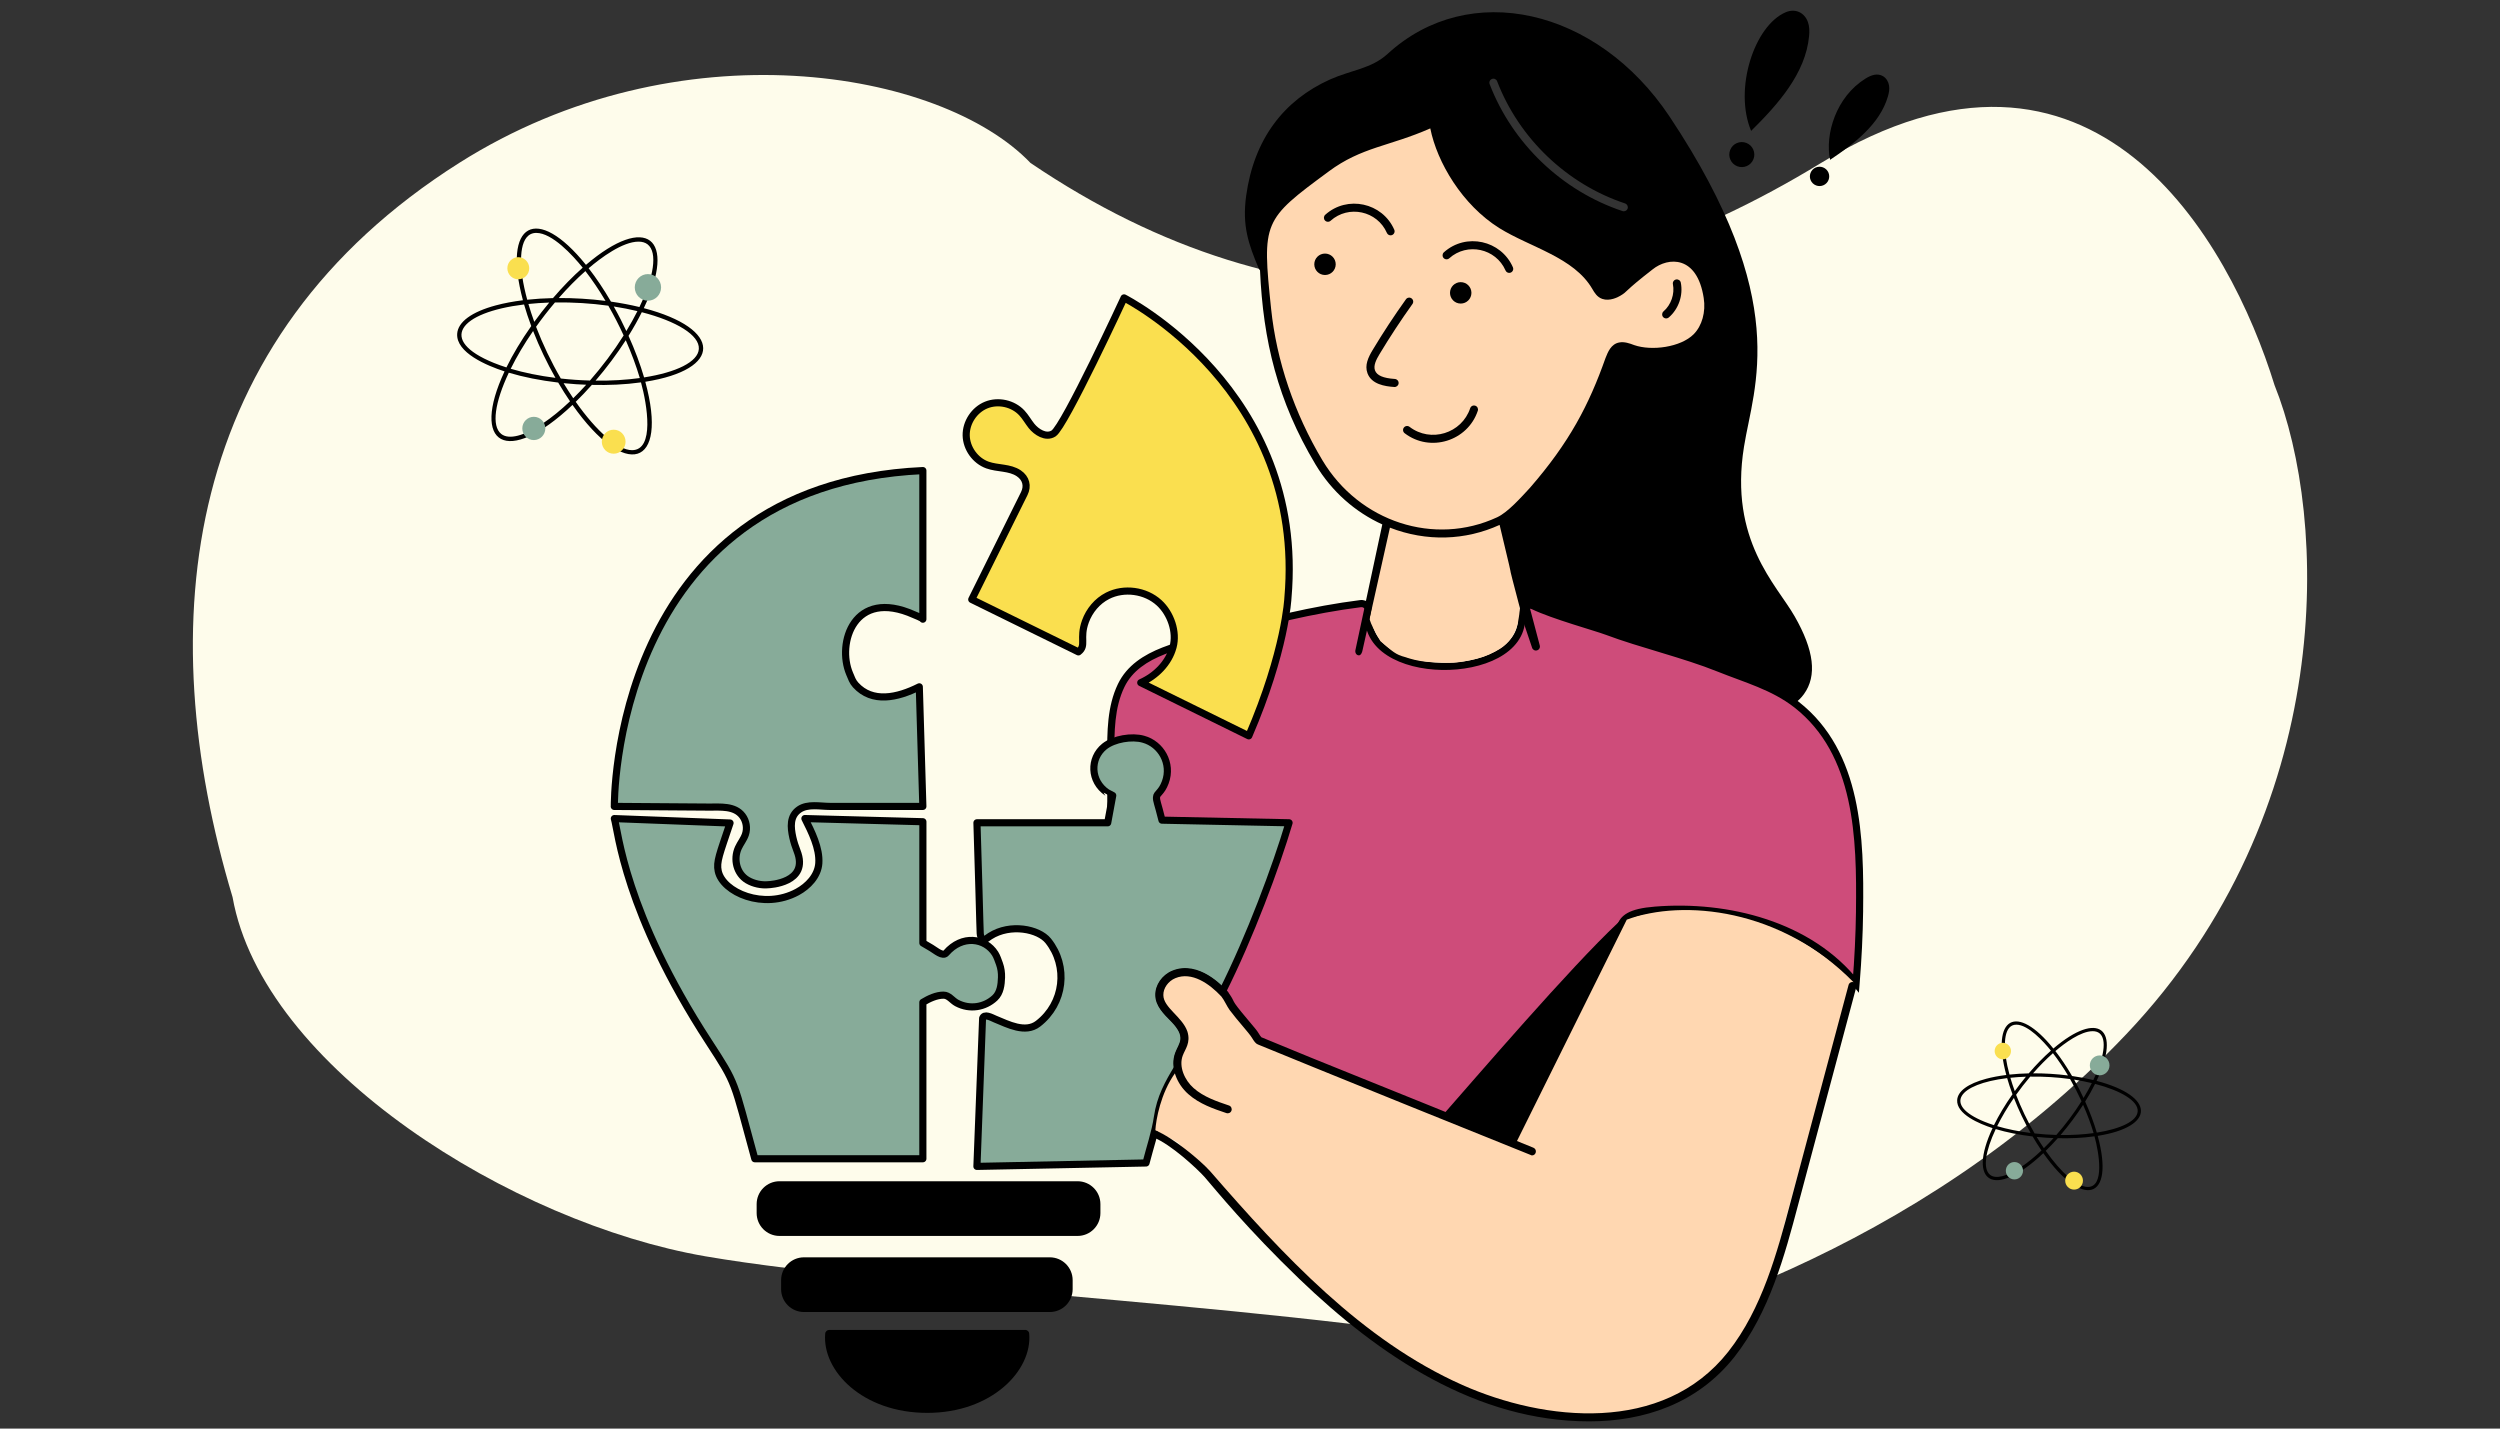 <svg width="700" height="400" viewBox="0 0 700 400" fill="none" xmlns="http://www.w3.org/2000/svg">
<rect x="0" y="0" width="700" height="400" fill="#333333" stroke="none"/>
<mask id="mask0_280_9863" style="mask-type:alpha" maskUnits="userSpaceOnUse" x="0" y="0" width="700" height="400">
<rect width="700" height="400" rx="20" fill="white"/>
</mask>
<g mask="url(#mask0_280_9863)">
<path d="M197.56 351.773C252.537 361.219 371.485 366.035 431.459 379C459.28 372.517 536.414 351.773 595.388 289.541C654.676 226.977 651.864 145.072 636.87 107.843C624.376 67.466 586.392 -1.064 509.925 45.61C437.014 90.114 361.489 95.063 288.52 45.61C263.532 19.495 190.064 6.715 128.59 45.61C50.905 94.763 42.127 174.521 65.117 251.201C73.613 298.987 143.6 342.502 197.56 351.773Z" fill="#FEFCEB"/>
<path d="M331.409 289.196C330.358 290.948 329.383 292.736 328.451 294.551C327.4 289.96 326.306 285.418 325.178 280.904C326.65 284.023 330.218 285.719 331.402 289.196H331.409Z" fill="#FCF1B0"/>
<path d="M520.678 255.064C520.587 261.835 520.251 268.614 519.697 275.371C506.729 258.961 483.696 253.2 463.467 254.847C449.14 255.968 456.143 261.885 450.5 267.5C448.776 269.224 448.818 278.504 447.5 276.633C442.607 269.721 437.474 322.458 429 322.5C415.64 322.556 347.29 293.633 331.29 276.633C315.29 259.633 318.521 311.095 316.79 309.133C315.542 307.71 311.018 280.574 311.018 278.633C310.955 266.247 311.081 224.103 311.018 211.718C310.99 204.989 311.004 198 313.927 191.944C318.624 182.201 331.892 180.491 341.313 177.75C354.33 173.986 367.522 170.712 380.966 169.016C382.326 168.848 383.461 170.025 383.272 171.385C380.896 191.432 426.058 191.306 426.058 173.096C426.058 172.507 426.275 171.561 426.38 171.091C426.653 169.759 428.104 169.072 429.345 169.668C434.896 172.346 446.841 175.633 449.883 176.776C459.409 180.364 471.598 183.21 481.278 187.115C488.743 190.115 496.496 192.203 503.021 197.285C520.412 210.912 520.917 234.779 520.671 255.043L520.678 255.064Z" fill="#CE4C7A"/>
<path d="M520.678 255.064L521.678 255.078L521.68 254.908L521.627 254.748L520.678 255.064ZM519.697 275.371L518.912 275.991L520.486 277.982L520.694 275.452L519.697 275.371ZM463.467 254.847L463.545 255.844L463.548 255.844L463.467 254.847ZM450.5 267.5L449.795 266.791L449.793 266.793L450.5 267.5ZM447.5 276.633L448.318 276.057L448.316 276.055L447.5 276.633ZM429 322.5L429.004 323.5H429.005L429 322.5ZM316.79 309.133L316.038 309.792L316.04 309.794L316.79 309.133ZM311.018 278.633H312.018L312.018 278.628L311.018 278.633ZM311.018 211.718L310.018 211.722L310.018 211.723L311.018 211.718ZM313.927 191.944L314.828 192.379L314.828 192.378L313.927 191.944ZM341.313 177.75L341.035 176.789L341.034 176.79L341.313 177.75ZM380.966 169.016L380.843 168.024L380.84 168.024L380.966 169.016ZM383.272 171.385L382.281 171.247L382.28 171.257L382.279 171.268L383.272 171.385ZM426.38 171.091L427.356 171.309L427.358 171.301L427.36 171.292L426.38 171.091ZM429.345 169.668L429.779 168.767L429.778 168.767L429.345 169.668ZM449.883 176.776L450.235 175.84L450.234 175.839L449.883 176.776ZM481.278 187.115L480.904 188.042L480.905 188.042L481.278 187.115ZM503.021 197.285L503.638 196.498L503.636 196.496L503.021 197.285ZM520.671 255.043L519.671 255.031L519.669 255.2L519.723 255.36L520.671 255.043ZM519.678 255.051C519.588 261.798 519.252 268.553 518.7 275.289L520.694 275.452C521.249 268.674 521.587 261.873 521.678 255.078L519.678 255.051ZM520.482 274.751C507.229 257.981 483.801 252.188 463.386 253.85L463.548 255.844C483.591 254.212 506.23 259.942 518.912 275.991L520.482 274.751ZM463.389 253.85C459.759 254.134 457.34 254.729 455.706 255.633C454.003 256.575 453.213 257.819 452.775 259.183C452.566 259.833 452.438 260.508 452.321 261.145C452.202 261.799 452.093 262.421 451.925 263.056C451.598 264.29 451.051 265.541 449.795 266.791L451.205 268.209C452.77 266.652 453.464 265.058 453.858 263.568C454.051 262.841 454.174 262.131 454.289 261.505C454.406 260.861 454.515 260.305 454.679 259.794C454.986 258.837 455.484 258.041 456.674 257.383C457.933 256.686 460.012 256.12 463.545 255.844L463.389 253.85ZM449.793 266.793C449.436 267.15 449.187 267.63 449.002 268.092C448.81 268.57 448.652 269.119 448.517 269.685C448.247 270.813 448.043 272.119 447.86 273.256C447.67 274.441 447.51 275.385 447.332 275.926C447.29 276.053 447.259 276.121 447.244 276.147C447.219 276.192 447.263 276.088 447.417 275.994C447.642 275.857 447.931 275.845 448.161 275.954C448.317 276.028 448.361 276.119 448.318 276.057L446.682 277.209C446.804 277.381 447.002 277.618 447.303 277.761C447.678 277.939 448.103 277.918 448.456 277.703C448.738 277.531 448.903 277.28 448.993 277.118C449.093 276.938 449.17 276.74 449.232 276.55C449.471 275.823 449.655 274.69 449.835 273.573C450.022 272.409 450.213 271.189 450.462 270.15C450.585 269.633 450.717 269.188 450.858 268.836C451.006 268.468 451.133 268.281 451.207 268.207L449.793 266.793ZM448.316 276.055C447.939 275.522 447.363 274.991 446.558 275.009C445.793 275.025 445.234 275.535 444.867 275.993C444.115 276.932 443.434 278.591 442.787 280.567C441.469 284.589 440.091 290.592 438.621 296.726C437.142 302.897 435.565 309.223 433.837 314.004C432.972 316.4 432.09 318.346 431.197 319.677C430.264 321.067 429.517 321.497 428.995 321.5L429.005 323.5C430.602 323.492 431.868 322.266 432.858 320.791C433.887 319.256 434.835 317.129 435.718 314.683C437.49 309.78 439.091 303.346 440.566 297.192C442.05 291 443.402 285.112 444.687 281.189C445.342 279.192 445.931 277.864 446.429 277.243C446.687 276.92 446.748 277.005 446.6 277.008C446.412 277.012 446.449 276.879 446.684 277.211L448.316 276.055ZM428.996 321.5C427.462 321.506 425.038 321.09 421.871 320.274C418.728 319.465 414.928 318.282 410.675 316.803C402.171 313.845 391.903 309.715 381.545 305.051C371.188 300.386 360.757 295.193 351.927 290.113C343.07 285.017 335.91 280.083 332.018 275.947L330.561 277.318C334.67 281.683 342.053 286.739 350.929 291.846C359.832 296.968 370.324 302.19 380.724 306.874C391.124 311.558 401.448 315.711 410.018 318.692C414.302 320.182 418.158 321.383 421.373 322.211C424.563 323.033 427.198 323.508 429.004 323.5L428.996 321.5ZM332.018 275.947C329.967 273.768 328.075 272.516 326.297 272.241C324.412 271.949 322.892 272.784 321.745 274.18C320.63 275.538 319.802 277.487 319.166 279.685C318.525 281.901 318.053 284.461 317.698 287.111C316.987 292.41 316.727 298.171 316.537 302.448C316.441 304.601 316.364 306.355 316.258 307.511C316.203 308.108 316.147 308.466 316.1 308.631C316.09 308.666 316.088 308.664 316.1 308.64C316.105 308.629 316.155 308.52 316.282 308.41C316.439 308.273 316.722 308.136 317.067 308.206C317.349 308.264 317.502 308.429 317.54 308.471L316.04 309.794C316.131 309.898 316.336 310.098 316.667 310.166C317.062 310.246 317.392 310.095 317.595 309.918C317.767 309.769 317.86 309.596 317.906 309.498C317.959 309.387 317.996 309.275 318.024 309.178C318.128 308.813 318.195 308.284 318.249 307.694C318.361 306.478 318.44 304.666 318.535 302.536C318.725 298.247 318.983 292.573 319.68 287.377C320.029 284.779 320.484 282.326 321.088 280.241C321.696 278.137 322.431 276.496 323.29 275.45C324.117 274.443 324.983 274.061 325.991 274.217C327.105 274.389 328.612 275.247 330.561 277.318L332.018 275.947ZM317.542 308.474C317.603 308.544 317.566 308.526 317.458 308.233C317.37 307.992 317.266 307.657 317.147 307.228C316.912 306.372 316.637 305.209 316.339 303.829C315.743 301.071 315.063 297.499 314.42 293.901C313.778 290.306 313.175 286.695 312.733 283.863C312.511 282.447 312.331 281.229 312.206 280.308C312.076 279.35 312.018 278.792 312.018 278.633H310.018C310.018 278.959 310.102 279.674 310.224 280.577C310.351 281.517 310.534 282.749 310.757 284.172C311.201 287.019 311.807 290.644 312.452 294.253C313.096 297.86 313.781 301.46 314.384 304.251C314.685 305.645 314.969 306.85 315.219 307.759C315.344 308.212 315.465 308.607 315.58 308.921C315.676 309.183 315.82 309.544 316.038 309.792L317.542 308.474ZM312.018 278.628C311.987 272.439 312.002 258.811 312.018 245.176C312.034 231.546 312.05 217.91 312.018 211.713L310.018 211.723C310.05 217.912 310.034 231.54 310.018 245.174C310.002 258.804 309.987 272.441 310.018 278.638L312.018 278.628ZM312.018 211.714C311.99 204.942 312.022 198.193 314.828 192.379L313.027 191.509C309.987 197.808 309.99 205.035 310.018 211.722L312.018 211.714ZM314.828 192.378C317.016 187.84 321.228 185.103 326.213 183.152C331.247 181.183 336.752 180.118 341.593 178.71L341.034 176.79C336.453 178.122 330.613 179.283 325.484 181.29C320.306 183.316 315.535 186.305 313.026 191.51L314.828 192.378ZM341.591 178.711C354.586 174.953 367.721 171.695 381.091 170.008L380.84 168.024C367.322 169.73 354.073 173.019 341.035 176.789L341.591 178.711ZM381.088 170.009C381.78 169.923 382.382 170.522 382.281 171.247L384.262 171.523C384.54 169.528 382.871 167.773 380.843 168.024L381.088 170.009ZM382.279 171.268C381.63 176.737 384.264 180.827 388.411 183.51C392.515 186.165 398.138 187.486 403.756 187.587C409.377 187.688 415.128 186.571 419.512 184.211C423.907 181.844 427.058 178.14 427.058 173.096H425.058C425.058 177.157 422.563 180.297 418.564 182.45C414.555 184.608 409.164 185.684 403.792 185.587C398.416 185.49 393.193 184.222 389.498 181.831C385.846 179.469 383.725 176.057 384.265 171.503L382.279 171.268ZM427.058 173.096C427.058 172.645 427.239 171.829 427.356 171.309L425.404 170.872C425.31 171.292 425.058 172.369 425.058 173.096H427.058ZM427.36 171.292C427.496 170.628 428.229 170.241 428.912 170.569L429.778 168.767C427.979 167.903 425.811 168.89 425.4 170.89L427.36 171.292ZM428.911 170.569C431.759 171.942 436.198 173.453 440.25 174.75C444.36 176.065 448.04 177.152 449.531 177.712L450.234 175.839C448.684 175.257 444.87 174.128 440.86 172.845C436.791 171.543 432.483 170.071 429.779 168.767L428.911 170.569ZM449.53 177.711C454.332 179.52 459.799 181.14 465.233 182.784C470.686 184.433 476.112 186.109 480.904 188.042L481.652 186.187C476.764 184.216 471.256 182.516 465.812 180.87C460.35 179.217 454.96 177.62 450.235 175.84L449.53 177.711ZM480.905 188.042C488.516 191.101 496.029 193.107 502.407 198.074L503.636 196.496C496.963 191.3 488.971 189.128 481.651 186.187L480.905 188.042ZM502.405 198.072C510.862 204.699 515.247 213.834 517.484 223.892C519.725 233.969 519.794 244.895 519.671 255.031L521.671 255.055C521.794 244.927 521.733 233.787 519.436 223.458C517.134 213.11 512.572 203.498 503.638 196.498L502.405 198.072ZM519.723 255.36L519.73 255.381L521.627 254.748L521.62 254.727L519.723 255.36Z" fill="black"/>
<path d="M172.014 225.802C172.014 225.802 170.921 135.773 258.399 131.763V173.372C258.399 173.077 256.149 172.208 255.91 172.103C239.081 164.575 234.286 180.157 237.889 188.638C238.394 189.823 238.695 190.818 239.571 191.785C244.218 196.916 251.221 195.43 257.403 192.311L258.399 225.795H232.365C229.646 225.795 226.148 224.996 223.751 226.665C221.073 228.522 221.361 231.641 221.991 234.494C222.279 235.777 222.685 237.032 223.169 238.258C226.737 247.293 215.199 247.714 215.199 247.714C213.223 247.917 211.001 247.448 209.297 246.438C206.234 244.623 205.295 240.599 206.732 237.41C207.321 236.113 208.26 234.992 208.716 233.639C209.304 231.901 208.975 229.875 207.86 228.41C205.687 225.557 201.671 226.006 198.475 225.985C192.986 225.943 177.846 225.837 172 225.795L172.014 225.802Z" fill="#87AB99" stroke="black" stroke-width="2" stroke-linejoin="round"/>
<path d="M172.015 229.202C173.122 232.728 174.818 255.368 198.482 291.755C206.382 303.909 205.225 302.143 211.345 324.447H258.399V280.652C260.075 279.635 262.198 278.633 264.189 278.64C265.696 278.64 266.593 280.14 267.897 280.834C271.563 282.782 275.748 282.046 278.572 279.404C280.101 277.974 280.36 275.71 280.423 273.677C280.465 272.38 280.283 271.077 279.841 269.857C279.512 268.953 279.147 267.831 278.636 267.018C275.846 262.602 269.404 261.656 264.911 266.85C263.979 267.929 261.946 266.114 260.789 265.434C259.997 264.964 259.198 264.495 258.406 264.032V230.085L225.371 229.195C227.228 232.875 229.555 237.494 229.268 241.714C229.023 245.268 226.233 248.149 223.24 249.768C213.833 254.85 202.387 249.88 201.104 243.922C200.536 241.293 201.503 239.17 204.412 230.443C204.398 230.443 172.029 229.202 172.015 229.202Z" fill="#87AB99" stroke="black" stroke-width="2" stroke-linejoin="round"/>
<path d="M314.733 83.412C314.733 83.412 365.741 109.151 360.617 167.414C360.617 167.414 359.959 182.155 349.662 206.036C348.764 205.594 319.703 191.281 319.409 191.148C323.614 189.283 327.231 185.708 328.451 181.187C329.608 176.905 327.785 171.746 324.554 168.788C320.741 165.297 314.712 164.477 310.107 166.832C307.219 168.304 305.018 170.96 303.918 173.989C302.151 178.86 304.324 180.725 301.955 182.526L272.088 167.848C287.025 137.729 286.464 138.857 286.794 138.198C287.831 136.102 287.319 133.923 285.273 132.535C282.7 130.789 279.35 131.238 276.483 130.207C273.083 128.988 270.609 125.539 270.532 121.922C270.462 118.305 272.796 114.766 276.146 113.406C279.497 112.046 283.64 112.964 286.107 115.607C287.144 116.714 287.88 118.067 288.826 119.259C290.172 120.941 292.85 122.735 294.995 121.369C298.093 119.392 314.74 83.412 314.74 83.412H314.733Z" fill="#FADF4F" stroke="black" stroke-width="2" stroke-linejoin="round"/>
<path d="M360.933 230.387C357.33 242.583 349.963 262.371 342.26 277.672C340.578 276.018 338.755 274.462 336.631 273.418C334.171 272.212 331.22 271.784 328.682 272.836C326.145 273.859 324.245 276.6 324.673 279.292C325.038 281.675 326.965 283.448 328.647 285.166C330.33 286.883 331.984 289.063 331.598 291.453C331.22 293.78 329.166 295.189 329.762 298.946C327.119 303.306 324.897 307.28 324.091 312.755C323.46 317.024 321.932 321.51 320.881 325.631L273.539 326.591C274.037 313.491 275.095 285.292 275.116 285.208C275.516 283.708 277.577 284.885 278.663 285.348C282.238 286.813 287.102 289.385 290.649 286.645C298.009 280.974 299.187 270.558 293.495 263.429C290.824 260.1 282.911 258.488 277.226 262.111C276.048 262.847 275.025 264.13 274.583 262.062C274.338 260.948 274.569 263.597 273.546 230.38H310.156C310.156 230.38 311.551 222.809 311.565 222.746C311.565 222.732 310.1 221.982 309.988 221.919C305.243 218.716 305.117 212.351 309.238 209.015C311.916 206.87 316.956 206.071 320.138 206.982C325.052 208.321 328.241 213.746 326.285 219.031C325.206 221.961 323.867 222.101 323.825 223.223C323.769 224.344 324.133 224.688 325.353 229.644L360.94 230.38L360.933 230.387Z" fill="#87AB99" stroke="black" stroke-width="2" stroke-linejoin="round"/>
<path d="M354 82.5V65.5L358.5 57.5L370 47.5L381 42L401 35C408.6 53.4 413.167 58.333 414.5 58.5C417 62.5 435 70.5 439 72.5C443 74.5 445 78 447.5 81.5C449.5 84.3 452 83 453 82L458 78C459.334 76.667 462.9 73.7 466.5 72.5C470.1 71.3 473.334 73.667 474.5 75C475.167 75.667 476.8 78.2 478 83C479.2 87.8 476.834 92 475.5 93.5C474.667 94.667 471.8 97.3 467 98.5C461 100 455.5 97 454 97C452.8 97 451.834 98.333 451.5 99C450.334 102 447.2 109.9 444 117.5C440.8 125.1 432 135.333 428 139.5C426.697 141.293 424.062 143.938 420.353 146.127L425.5 165V170C425.596 171.418 425.272 172.653 425 174.5C424.418 176.582 423.92 177.687 422.5 179.5C421.324 180.798 420.498 181.472 418.5 182.5C416.159 183.696 414.642 184.292 411 185C407.897 185.609 406.198 185.708 403 185.5C399.279 185.437 396.483 185.026 393.5 184C390.685 183.269 389.977 182.448 386.5 179.5C384.729 176.433 383.965 174.972 383.462 173.338L388.594 146.402C386.632 145.516 385.257 144.64 384.5 144C382.334 142.5 376.7 138.1 371.5 132.5C366.3 126.9 359.334 107.5 356.5 98.5L354 82.5Z" fill="#FFD7B1"/>
<path d="M352.802 75.681C353.678 95.412 357.744 112.319 368.342 130.039C372.933 137.722 379.55 143.427 387.043 146.841L379.5 182.112C379.395 182.785 379.793 183.5 380.5 183.5C381.047 183.5 381.416 182.666 381.5 182.112L389.181 147.745C399.422 151.726 410.322 151.341 419.89 146.974C425.911 171.823 420.03 148.993 426.303 173.049C426.338 172.713 426.416 174.386 426.5 174L428.967 181.313C429.128 181.923 429.752 182.274 430.341 182.112C430.944 181.951 431.301 181.341 431.14 180.739L428.266 169.874C428.687 169.804 429.135 169.846 429.556 170.049C435.107 172.727 447.051 176.014 450.094 177.157C459.619 180.746 471.809 183.592 481.489 187.496C488.646 190.37 496.09 192.416 502.391 197.036C503.415 196.3 504.333 195.416 505.097 194.358C508.812 189.22 507.957 182.091 502.496 172.566C497.463 163.713 484.082 151.348 488.323 125.055C491.022 108.058 501.865 84.344 467.526 32.706C447.178 2.166 411.31 -5.818 388.543 15.077C383.959 19.269 378.31 19.612 372.443 22.234C359.461 28.052 351.113 38.958 348.926 54.807C347.762 63.232 349.585 68.384 352.487 75.267C352.557 75.428 352.669 75.562 352.802 75.674V75.681ZM417.745 22.108C418.313 21.876 418.986 22.171 419.196 22.752C425.343 38.762 438.738 51.547 455.007 56.959C455.603 57.155 455.925 57.786 455.743 58.382C455.512 59.04 454.776 59.3 454.306 59.103C437.392 53.475 423.493 40.185 417.1 23.566C416.869 22.984 417.163 22.325 417.745 22.114V22.108ZM372.022 48.014C381.338 41.103 388.964 41.033 400.481 35.951C402.394 45.505 409.432 57.351 419.764 63.842C428.511 69.288 440.715 72.029 445.867 80.938C446.477 81.975 447.185 83.188 448.636 83.693C450.717 84.415 453.009 83.216 453.668 82.823C455.953 81.478 454.418 81.87 462.739 75.421C467.099 71.931 475.201 71.44 477.038 83.433C477.662 87.345 476.561 91.235 474.227 93.59C470.582 97.235 462.479 98.328 457.587 96.632C456.29 96.141 454.804 95.609 453.367 95.896C451.089 96.324 450.199 98.588 449.547 100.242C444.907 113.385 439.411 123.92 428.378 136.6C425.855 139.32 422.21 143.441 419.203 144.836C401.637 153.002 380.609 146.14 370.284 128.89C362.398 115.705 357.421 101.02 355.907 86.433C353.363 61.991 353.594 61.599 372.029 48.014H372.022Z" fill="black"/>
<path d="M444 284.91C445.234 281.244 461.874 250.076 453 258.41C439.521 271.076 414.21 300.593 402 314.5C411.722 313.652 420.278 325.258 430 324.41C431.079 324.319 441.694 291.3 442.5 288.91L444 284.91Z" fill="black"/>
<path d="M288.182 373.436C288.147 372.84 287.656 372.377 287.061 372.377H232.176C231.581 372.377 231.083 372.84 231.055 373.436C230.172 383.838 241.513 395.607 259.619 395.607C277.724 395.607 289.058 383.719 288.182 373.436Z" fill="black"/>
<path d="M301.717 330.748H218.262C214.728 330.748 211.862 333.613 211.862 337.148V339.664C211.862 343.199 214.728 346.064 218.262 346.064H301.717C305.251 346.064 308.116 343.199 308.116 339.664V337.148C308.116 333.613 305.251 330.748 301.717 330.748Z" fill="black"/>
<path d="M293.943 352.05H225.111C221.576 352.05 218.711 354.915 218.711 358.45V360.966C218.711 364.5 221.576 367.366 225.111 367.366H293.943C297.478 367.366 300.343 364.5 300.343 360.966V358.45C300.343 354.915 297.478 352.05 293.943 352.05Z" fill="black"/>
<path d="M329 300.5C325 306.1 323.667 313.5 323.5 316.5L330 320C336.8 329.2 357 349.667 367 359C383.258 377.356 414.13 392.905 427.5 395C467.545 405.671 491.777 377.665 495.5 359.5C499.224 341.335 518.971 275 518.971 275C498.724 254.374 471.3 251.675 455.5 257.5L424.5 320L381 303.5L364.5 296.5L353 292L346.5 283.5L342.5 277.5L335.5 272.5H329L325 276V280.5L330 286L331.5 290L330.5 294.5L329 300.5Z" fill="#FFD7B1"/>
<path d="M518.971 275.007C518.361 274.839 517.751 275.203 517.597 275.799L501.314 336.739C497.613 350.639 493.421 366.389 483.909 378.488C465.65 401.654 432.404 397.988 409.483 387.803C381.354 375.312 359.19 351.375 338.926 328.041C336.157 324.921 328.407 318.491 323.5 316.5C323.346 317.236 323.182 317.771 323 318.5C327.745 320.322 335.077 327.122 337.257 329.534C340.601 333.41 349.328 344.183 363.774 358.069C386.366 379.798 413.59 397.981 444.944 397.981C460.266 397.981 475.267 393.088 485.683 379.875C495.468 367.427 499.737 351.431 503.48 337.314L519.763 276.374C519.917 275.778 519.566 275.147 518.971 275V275.007Z" fill="black"/>
<path d="M327.842 285.944C332.244 290.472 330.141 291.881 329.062 294.755C327.548 298.771 329.489 303.502 332.713 306.341C335.847 309.131 339.856 310.477 343.396 311.668C343.978 311.865 344.623 311.556 344.819 310.96C345.015 310.372 344.7 309.734 344.111 309.538C340.774 308.416 336.996 307.147 334.207 304.659C331.711 302.458 329.994 298.659 331.171 295.547C331.844 293.731 333.449 291.979 332.475 288.839C331.073 284.724 325.739 282.117 325.739 278.633C325.69 276.698 327.106 274.7 329.111 273.88C333.688 271.988 338.622 275.401 341.994 279.032C342.807 280.042 343.501 281.717 344.3 282.81C346.564 285.86 349.62 289.077 350.532 290.563C351.134 291.544 351.576 292.203 352.193 292.441C361.018 296.128 428.778 323.528 428.925 323.528C430.152 323.528 430.488 321.839 429.36 321.362C383.763 302.738 372.983 298.68 353.174 290.423C353.006 290.283 352.627 289.666 352.445 289.371C351.87 288.446 351.786 288.369 349.319 285.432C343.971 279.102 346.263 281.156 344.041 278.037C343.985 277.897 343.908 277.764 343.802 277.651C343.725 277.567 343.648 277.497 343.669 277.518C343.452 277.28 343.739 277.511 342.891 276.726C342.667 276.614 335.742 268.679 328.241 271.785C325.368 272.962 323.412 275.794 323.482 278.647C323.482 281.647 325.865 283.946 327.835 285.944H327.842Z" fill="black"/>
<path d="M382.888 104.497C384.023 107.588 387.724 108.184 390.416 108.359C391.047 108.394 391.572 107.924 391.614 107.307C391.656 106.691 391.187 106.151 390.563 106.109C387.29 105.892 385.523 105.128 384.997 103.712C384.507 102.38 385.313 100.74 386.259 99.169C389.133 94.389 392.238 89.658 395.491 85.115C395.855 84.611 395.736 83.91 395.231 83.545C394.727 83.181 394.019 83.3 393.661 83.805C390.374 88.396 387.233 93.176 384.332 98.013C383.098 100.067 382.067 102.268 382.888 104.49V104.497Z" fill="black"/>
<path d="M372.569 61.809C377.595 57.302 385.621 59.026 388.334 65.223C388.516 65.643 388.93 65.896 389.364 65.896C390.17 65.896 390.724 65.061 390.394 64.319C387.072 56.741 377.231 54.596 371.069 60.134C370.607 60.547 370.572 61.262 370.985 61.725C371.399 62.188 372.114 62.223 372.576 61.809H372.569Z" fill="black"/>
<path d="M405.786 72.323C410.805 67.816 418.838 69.54 421.551 75.737C421.733 76.157 422.146 76.41 422.581 76.41C423.387 76.41 423.941 75.576 423.611 74.833C420.303 67.276 410.476 65.09 404.286 70.648C403.824 71.061 403.789 71.776 404.202 72.239C404.616 72.702 405.331 72.737 405.793 72.323H405.786Z" fill="black"/>
<circle cx="371" cy="74" r="3" fill="black"/>
<circle cx="409" cy="82" r="3" fill="black"/>
<path d="M393.085 119.721C392.707 120.212 392.805 120.92 393.296 121.298C400.445 126.78 410.946 123.506 413.784 115.018C413.981 114.429 413.665 113.791 413.076 113.595C412.481 113.399 411.85 113.714 411.654 114.303C409.291 121.375 400.6 124.053 394.67 119.511C394.172 119.132 393.464 119.231 393.092 119.721H393.085Z" fill="black"/>
<path d="M467.26 88.887C470.008 86.525 471.332 82.697 470.624 79.136C470.505 78.527 469.902 78.127 469.3 78.253C468.69 78.373 468.29 78.968 468.416 79.578C468.956 82.312 467.898 85.368 465.788 87.183C465.318 87.59 465.262 88.298 465.669 88.767C466.075 89.237 466.783 89.293 467.253 88.887H467.26Z" fill="black"/>
<path d="M490.313 36.652C485.407 24.939 491.204 7.114 500.043 3.413C502.755 2.278 505.286 3.574 506.218 6.175C506.673 7.444 506.666 8.783 506.547 10.072C505.587 20.572 497.771 29.285 490.313 36.652Z" fill="black"/>
<path d="M490.972 44.559C490.264 46.36 488.239 47.25 486.43 46.55C484.629 45.842 483.739 43.816 484.44 42.007C485.141 40.206 487.173 39.316 488.982 40.017C490.783 40.725 491.673 42.75 490.972 44.559Z" fill="black"/>
<path d="M512.421 44.748C510.942 37.669 514.061 27.126 522.353 21.995C523.923 21.021 525.655 20.397 527.253 21.336C528.206 21.897 528.781 22.949 528.942 23.972C529.103 25.002 528.9 26.012 528.627 26.972C526.363 34.795 519.157 40.255 512.428 44.748H512.421Z" fill="black"/>
<path d="M511.763 50.839C510.964 52.101 509.295 52.48 508.027 51.68C506.765 50.881 506.386 49.213 507.186 47.944C507.985 46.683 509.653 46.304 510.922 47.103C512.183 47.902 512.562 49.571 511.763 50.839Z" fill="black"/>
<path d="M180.266 86.28C189.587 66.643 181.069 59.661 164.069 74.16C150.289 57.068 140.59 62.321 146.418 84.069C143.695 84.409 141.149 84.884 138.859 85.498C132.065 87.317 128.213 90.149 128.009 93.468C127.683 98.748 136.29 102.377 141.275 103.99C131.713 124.435 141.8 130.837 160.306 113.378C175.093 134.388 187.252 130.968 180.684 106.894C202.35 103.451 202.38 92.084 180.266 86.28ZM178.797 67.657C179.822 67.657 180.677 67.912 181.332 68.424C184.207 70.695 183.064 77.58 179.041 85.969C176.562 85.367 173.894 84.855 171.071 84.454C169.08 81.03 166.967 77.876 164.821 75.111C168.243 72.188 174.327 67.657 178.797 67.657ZM165.187 106.549C162.478 106.475 159.784 106.288 157.031 105.984C154.308 101.3 151.932 96.301 150.097 91.5C151.747 89.18 153.423 87.01 155.388 84.69C160.45 84.611 165.409 84.914 170.33 85.595C171.944 88.409 173.328 91.111 174.619 93.925C171.803 98.403 168.599 102.658 165.187 106.549ZM175.215 95.272C176.814 98.894 178.146 102.467 179.145 105.853C175.393 106.37 171.196 106.632 166.76 106.579C169.886 102.939 172.754 99.085 175.211 95.272H175.215ZM164.14 107.724C162.937 109.053 161.723 110.317 160.506 111.504C159.596 110.164 158.689 108.757 157.805 107.287C160.643 107.575 162.341 107.653 164.14 107.724ZM155.533 105.805C151.007 105.236 146.755 104.368 142.999 103.257C144.665 99.889 146.777 96.297 149.272 92.679C151.066 97.262 153.138 101.58 155.529 105.809L155.533 105.805ZM149.597 90.115C148.979 88.417 148.424 86.744 147.954 85.116C149.823 84.918 151.773 84.787 153.782 84.72C152.224 86.602 150.937 88.271 149.597 90.115ZM156.454 83.448C158.911 80.641 161.424 78.1 163.907 75.904C165.838 78.392 167.737 81.206 169.546 84.248C165.183 83.698 160.754 83.429 156.454 83.448ZM171.848 85.812C174.168 86.175 176.392 86.609 178.479 87.115C177.568 88.925 176.529 90.796 175.374 92.697C174.412 90.639 173.406 88.589 171.848 85.812ZM146.252 77.543C145.553 72.772 145.427 65.214 150.171 65.214C154.611 65.214 160.343 71.463 163.152 74.95C160.376 77.404 157.564 80.282 154.833 83.466C152.335 83.519 149.923 83.676 147.621 83.923C147.018 81.696 146.544 79.549 146.248 77.543H146.252ZM138.244 101.599C122.595 95.231 128.457 87.492 146.74 85.251C147.303 87.216 147.973 89.24 148.746 91.302C145.934 95.294 143.595 99.216 141.797 102.879C140.55 102.478 139.362 102.052 138.244 101.599ZM152.043 118.527C146.737 122.097 142.478 123.185 140.357 121.513C137.526 119.279 138.588 112.57 142.463 104.357C146.581 105.592 151.285 106.531 156.291 107.118C157.375 108.97 158.486 110.725 159.607 112.368C157.046 114.796 154.493 116.881 152.047 118.527H152.043ZM176.969 126.048C173.021 126.048 166.989 120.738 161.202 112.506C162.715 111.036 164.225 109.449 165.716 107.769C170.349 107.882 174.919 107.702 179.478 107.066C181.213 113.367 183.326 126.048 176.969 126.048ZM180.344 105.674C179.256 101.955 177.783 98.018 175.988 94.037C177.398 91.769 178.642 89.55 179.704 87.418C189.391 89.928 195.911 93.827 195.675 97.708C195.453 101.352 189.31 104.271 180.344 105.674Z" fill="black"/>
<path d="M145.123 78.205C146.815 78.205 148.186 76.818 148.186 75.107C148.186 73.396 146.815 72.009 145.123 72.009C143.43 72.009 142.059 73.396 142.059 75.107C142.059 76.818 143.43 78.205 145.123 78.205Z" fill="#FADF4F"/>
<path d="M171.83 127.04C173.667 127.04 175.156 125.533 175.156 123.676C175.156 121.818 173.667 120.312 171.83 120.312C169.992 120.312 168.503 121.818 168.503 123.676C168.503 125.533 169.992 127.04 171.83 127.04Z" fill="#FADF4F"/>
<path d="M181.42 84.196C183.455 84.196 185.106 82.528 185.106 80.469C185.106 78.411 183.455 76.742 181.42 76.742C179.384 76.742 177.734 78.411 177.734 80.469C177.734 82.528 179.384 84.196 181.42 84.196Z" fill="#87AB99"/>
<path d="M149.468 123.223C151.248 123.223 152.691 121.763 152.691 119.963C152.691 118.163 151.248 116.704 149.468 116.704C147.688 116.704 146.245 118.163 146.245 119.963C146.245 121.763 147.688 123.223 149.468 123.223Z" fill="#87AB99"/>
<path d="M587.044 302.644C594.007 287.974 587.644 282.759 574.945 293.59C564.65 280.822 557.405 284.746 561.759 300.992C559.724 301.246 557.823 301.601 556.112 302.059C551.036 303.418 548.159 305.534 548.007 308.013C547.763 311.957 554.193 314.669 557.917 315.873C550.774 331.146 558.309 335.929 572.133 322.887C583.179 338.582 592.263 336.027 587.356 318.042C603.541 315.471 603.563 306.979 587.044 302.644ZM585.946 288.732C586.712 288.732 587.351 288.922 587.84 289.305C589.988 291.002 589.134 296.145 586.129 302.412C584.277 301.962 582.284 301.579 580.175 301.28C578.687 298.722 577.109 296.366 575.506 294.3C578.063 292.117 582.607 288.732 585.946 288.732ZM575.779 317.785C573.756 317.729 571.744 317.59 569.687 317.363C567.652 313.864 565.878 310.129 564.507 306.543C565.74 304.81 566.992 303.189 568.46 301.456C572.241 301.397 575.945 301.623 579.622 302.132C580.827 304.234 581.861 306.252 582.826 308.354C580.722 311.7 578.328 314.878 575.779 317.785ZM583.271 309.361C584.465 312.066 585.46 314.736 586.206 317.265C583.403 317.651 580.269 317.847 576.954 317.808C579.29 315.088 581.432 312.209 583.268 309.361H583.271ZM574.997 318.663C574.099 319.655 573.192 320.6 572.283 321.486C571.603 320.485 570.925 319.434 570.265 318.336C572.385 318.551 573.654 318.61 574.997 318.663ZM568.567 317.229C565.187 316.804 562.011 316.156 559.205 315.326C560.449 312.81 562.027 310.126 563.89 307.423C565.231 310.848 566.779 314.073 568.565 317.232L568.567 317.229ZM564.134 305.509C563.672 304.24 563.257 302.99 562.906 301.774C564.302 301.626 565.759 301.528 567.26 301.478C566.096 302.884 565.134 304.131 564.134 305.509ZM569.256 300.528C571.091 298.431 572.968 296.533 574.823 294.893C576.266 296.751 577.684 298.853 579.036 301.126C575.777 300.715 572.468 300.514 569.256 300.528ZM580.755 302.294C582.488 302.565 584.15 302.89 585.709 303.267C585.029 304.62 584.252 306.017 583.389 307.437C582.671 305.9 581.919 304.368 580.755 302.294ZM561.635 296.117C561.112 292.553 561.018 286.907 564.562 286.907C567.879 286.907 572.161 291.575 574.259 294.18C572.186 296.013 570.085 298.163 568.045 300.542C566.179 300.581 564.377 300.698 562.657 300.883C562.207 299.22 561.853 297.615 561.632 296.117H561.635ZM555.653 314.087C543.963 309.33 548.341 303.549 561.999 301.875C562.42 303.342 562.92 304.855 563.498 306.395C561.397 309.377 559.65 312.307 558.306 315.043C557.375 314.744 556.488 314.425 555.653 314.087ZM565.961 326.733C561.997 329.399 558.815 330.213 557.231 328.963C555.116 327.295 555.91 322.283 558.804 316.147C561.881 317.07 565.394 317.771 569.134 318.21C569.944 319.594 570.773 320.905 571.611 322.132C569.698 323.946 567.791 325.503 565.963 326.733H565.961ZM584.581 332.351C581.631 332.351 577.126 328.385 572.802 322.235C573.933 321.137 575.061 319.952 576.175 318.697C579.636 318.78 583.049 318.646 586.455 318.171C587.751 322.878 589.33 332.351 584.581 332.351ZM587.102 317.131C586.289 314.353 585.189 311.412 583.848 308.438C584.902 306.744 585.83 305.087 586.624 303.493C593.861 305.369 598.731 308.282 598.554 311.18C598.388 313.903 593.8 316.083 587.102 317.131Z" fill="black"/>
<path d="M560.791 296.611C562.055 296.611 563.08 295.575 563.08 294.297C563.08 293.019 562.055 291.983 560.791 291.983C559.527 291.983 558.502 293.019 558.502 294.297C558.502 295.575 559.527 296.611 560.791 296.611Z" fill="#FADF4F"/>
<path d="M580.741 333.092C582.113 333.092 583.226 331.967 583.226 330.579C583.226 329.191 582.113 328.066 580.741 328.066C579.368 328.066 578.256 329.191 578.256 330.579C578.256 331.967 579.368 333.092 580.741 333.092Z" fill="#FADF4F"/>
<path d="M587.907 301.087C589.427 301.087 590.66 299.84 590.66 298.303C590.66 296.765 589.427 295.519 587.907 295.519C586.386 295.519 585.153 296.765 585.153 298.303C585.153 299.84 586.386 301.087 587.907 301.087Z" fill="#87AB99"/>
<path d="M564.038 330.24C565.367 330.24 566.445 329.15 566.445 327.806C566.445 326.461 565.367 325.371 564.038 325.371C562.708 325.371 561.63 326.461 561.63 327.806C561.63 329.15 562.708 330.24 564.038 330.24Z" fill="#87AB99"/>
</g>
</svg>
